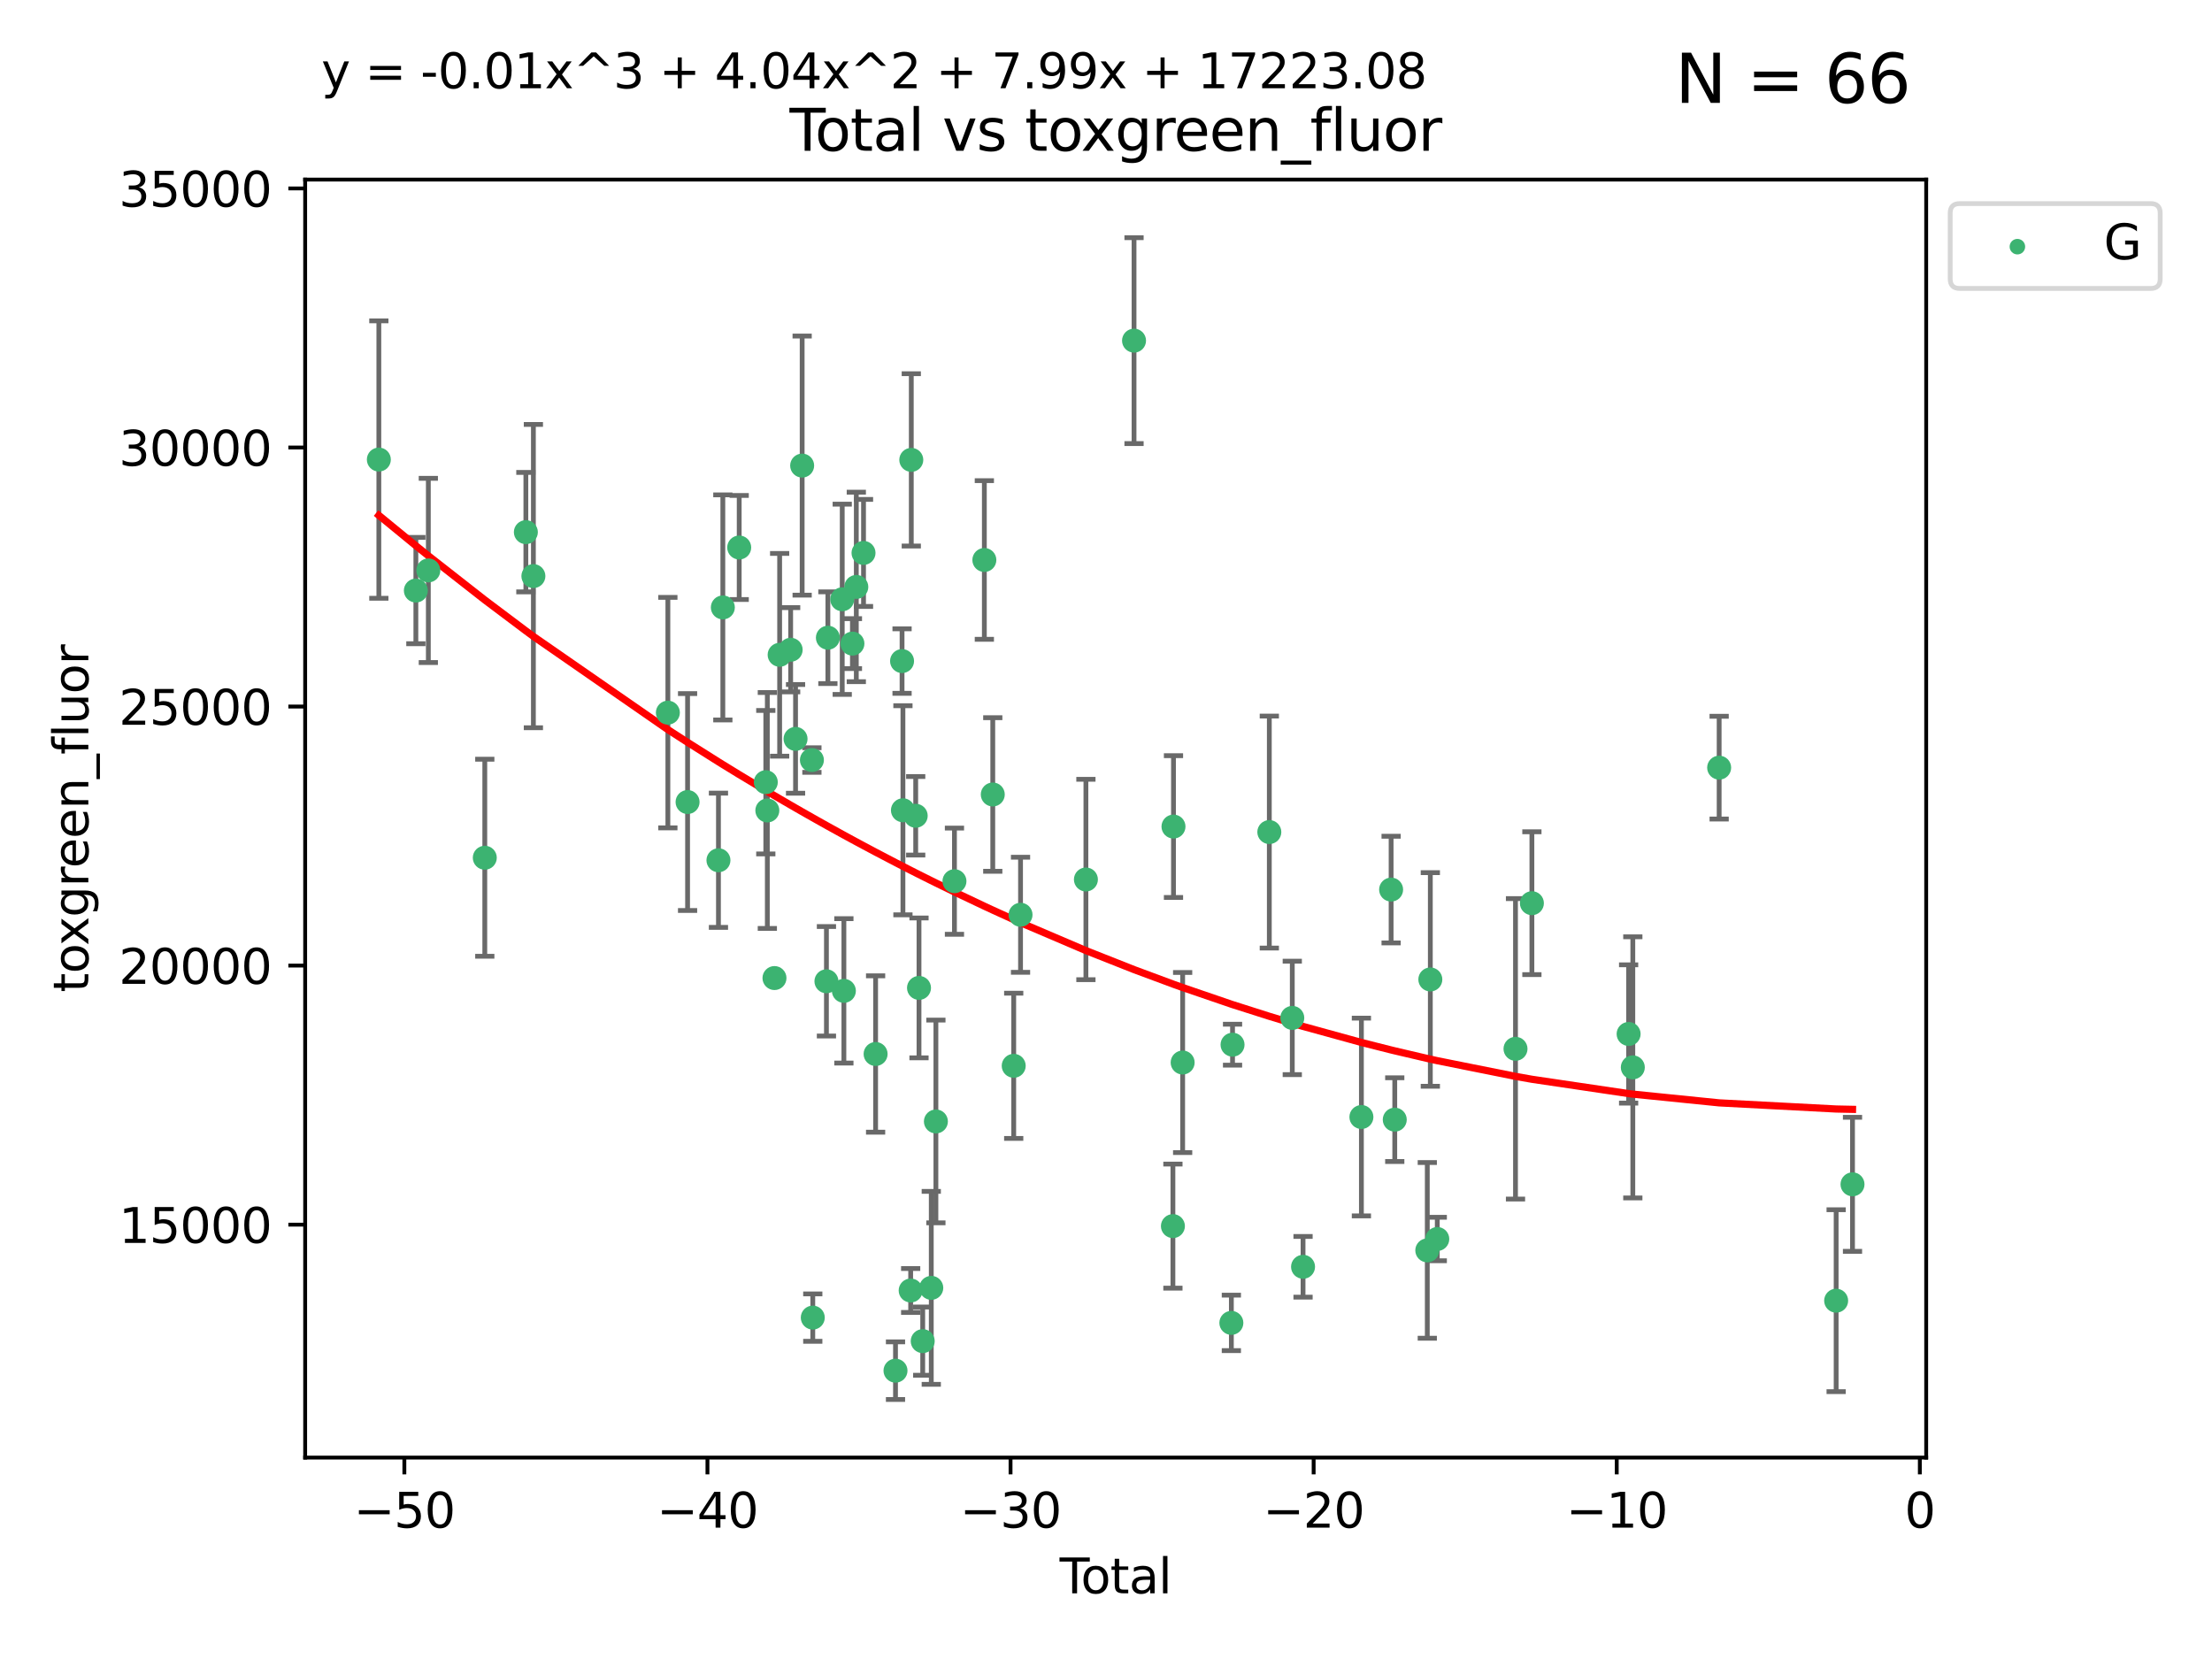 <?xml version="1.0" encoding="utf-8" standalone="no"?>
<!DOCTYPE svg PUBLIC "-//W3C//DTD SVG 1.1//EN"
  "http://www.w3.org/Graphics/SVG/1.1/DTD/svg11.dtd">
<svg xmlns:xlink="http://www.w3.org/1999/xlink" width="460.8pt" height="345.6pt" viewBox="0 0 460.8 345.6" xmlns="http://www.w3.org/2000/svg" version="1.1">
 <defs>
  <style type="text/css">*{stroke-linejoin: round; stroke-linecap: butt}</style>
 </defs>
 <g id="figure_1">
  <g id="patch_1">
   <path d="M 0 345.6 
L 460.8 345.6 
L 460.8 0 
L 0 0 
z
" style="fill: #ffffff"/>
  </g>
  <g id="axes_1">
   <g id="patch_2">
    <path d="M 63.571 303.64 
L 401.26 303.64 
L 401.26 37.411 
L 63.571 37.411 
z
" style="fill: #ffffff"/>
   </g>
   <g id="PathCollection_1">
    <defs>
     <path id="mbb784dae8c" d="M 0 1.118 
C 0.297 1.118 0.581 1 0.791 0.791 
C 1 0.581 1.118 0.297 1.118 0 
C 1.118 -0.297 1 -0.581 0.791 -0.791 
C 0.581 -1 0.297 -1.118 0 -1.118 
C -0.297 -1.118 -0.581 -1 -0.791 -0.791 
C -1 -0.581 -1.118 -0.297 -1.118 0 
C -1.118 0.297 -1 0.581 -0.791 0.791 
C -0.581 1 -0.297 1.118 0 1.118 
z
" style="stroke: #3cb371"/>
    </defs>
    <g clip-path="url(#p4f26e14523)">
     <use xlink:href="#mbb784dae8c" x="78.921" y="95.735" style="fill: #3cb371; stroke: #3cb371"/>
     <use xlink:href="#mbb784dae8c" x="86.632" y="123.023" style="fill: #3cb371; stroke: #3cb371"/>
     <use xlink:href="#mbb784dae8c" x="89.23" y="118.831" style="fill: #3cb371; stroke: #3cb371"/>
     <use xlink:href="#mbb784dae8c" x="100.991" y="178.683" style="fill: #3cb371; stroke: #3cb371"/>
     <use xlink:href="#mbb784dae8c" x="109.547" y="110.856" style="fill: #3cb371; stroke: #3cb371"/>
     <use xlink:href="#mbb784dae8c" x="111.115" y="120.009" style="fill: #3cb371; stroke: #3cb371"/>
     <use xlink:href="#mbb784dae8c" x="139.13" y="148.457" style="fill: #3cb371; stroke: #3cb371"/>
     <use xlink:href="#mbb784dae8c" x="143.234" y="167.08" style="fill: #3cb371; stroke: #3cb371"/>
     <use xlink:href="#mbb784dae8c" x="149.667" y="179.208" style="fill: #3cb371; stroke: #3cb371"/>
     <use xlink:href="#mbb784dae8c" x="150.581" y="126.536" style="fill: #3cb371; stroke: #3cb371"/>
     <use xlink:href="#mbb784dae8c" x="153.989" y="114.055" style="fill: #3cb371; stroke: #3cb371"/>
     <use xlink:href="#mbb784dae8c" x="159.53" y="162.945" style="fill: #3cb371; stroke: #3cb371"/>
     <use xlink:href="#mbb784dae8c" x="159.85" y="168.836" style="fill: #3cb371; stroke: #3cb371"/>
     <use xlink:href="#mbb784dae8c" x="161.338" y="203.747" style="fill: #3cb371; stroke: #3cb371"/>
     <use xlink:href="#mbb784dae8c" x="162.414" y="136.406" style="fill: #3cb371; stroke: #3cb371"/>
     <use xlink:href="#mbb784dae8c" x="164.708" y="135.358" style="fill: #3cb371; stroke: #3cb371"/>
     <use xlink:href="#mbb784dae8c" x="165.728" y="153.921" style="fill: #3cb371; stroke: #3cb371"/>
     <use xlink:href="#mbb784dae8c" x="167.103" y="96.991" style="fill: #3cb371; stroke: #3cb371"/>
     <use xlink:href="#mbb784dae8c" x="169.136" y="158.331" style="fill: #3cb371; stroke: #3cb371"/>
     <use xlink:href="#mbb784dae8c" x="169.317" y="274.48" style="fill: #3cb371; stroke: #3cb371"/>
     <use xlink:href="#mbb784dae8c" x="172.162" y="204.42" style="fill: #3cb371; stroke: #3cb371"/>
     <use xlink:href="#mbb784dae8c" x="172.464" y="132.847" style="fill: #3cb371; stroke: #3cb371"/>
     <use xlink:href="#mbb784dae8c" x="175.452" y="124.842" style="fill: #3cb371; stroke: #3cb371"/>
     <use xlink:href="#mbb784dae8c" x="175.797" y="206.413" style="fill: #3cb371; stroke: #3cb371"/>
     <use xlink:href="#mbb784dae8c" x="177.576" y="134.076" style="fill: #3cb371; stroke: #3cb371"/>
     <use xlink:href="#mbb784dae8c" x="178.386" y="122.267" style="fill: #3cb371; stroke: #3cb371"/>
     <use xlink:href="#mbb784dae8c" x="179.887" y="115.186" style="fill: #3cb371; stroke: #3cb371"/>
     <use xlink:href="#mbb784dae8c" x="182.405" y="219.568" style="fill: #3cb371; stroke: #3cb371"/>
     <use xlink:href="#mbb784dae8c" x="186.549" y="285.537" style="fill: #3cb371; stroke: #3cb371"/>
     <use xlink:href="#mbb784dae8c" x="187.915" y="137.714" style="fill: #3cb371; stroke: #3cb371"/>
     <use xlink:href="#mbb784dae8c" x="188.097" y="168.794" style="fill: #3cb371; stroke: #3cb371"/>
     <use xlink:href="#mbb784dae8c" x="189.709" y="268.835" style="fill: #3cb371; stroke: #3cb371"/>
     <use xlink:href="#mbb784dae8c" x="189.838" y="95.801" style="fill: #3cb371; stroke: #3cb371"/>
     <use xlink:href="#mbb784dae8c" x="190.758" y="169.942" style="fill: #3cb371; stroke: #3cb371"/>
     <use xlink:href="#mbb784dae8c" x="191.445" y="205.799" style="fill: #3cb371; stroke: #3cb371"/>
     <use xlink:href="#mbb784dae8c" x="192.218" y="279.381" style="fill: #3cb371; stroke: #3cb371"/>
     <use xlink:href="#mbb784dae8c" x="194.002" y="268.285" style="fill: #3cb371; stroke: #3cb371"/>
     <use xlink:href="#mbb784dae8c" x="194.965" y="233.62" style="fill: #3cb371; stroke: #3cb371"/>
     <use xlink:href="#mbb784dae8c" x="198.831" y="183.568" style="fill: #3cb371; stroke: #3cb371"/>
     <use xlink:href="#mbb784dae8c" x="205.058" y="116.655" style="fill: #3cb371; stroke: #3cb371"/>
     <use xlink:href="#mbb784dae8c" x="206.813" y="165.506" style="fill: #3cb371; stroke: #3cb371"/>
     <use xlink:href="#mbb784dae8c" x="211.175" y="222.029" style="fill: #3cb371; stroke: #3cb371"/>
     <use xlink:href="#mbb784dae8c" x="212.596" y="190.563" style="fill: #3cb371; stroke: #3cb371"/>
     <use xlink:href="#mbb784dae8c" x="226.215" y="183.214" style="fill: #3cb371; stroke: #3cb371"/>
     <use xlink:href="#mbb784dae8c" x="236.24" y="70.96" style="fill: #3cb371; stroke: #3cb371"/>
     <use xlink:href="#mbb784dae8c" x="244.34" y="255.42" style="fill: #3cb371; stroke: #3cb371"/>
     <use xlink:href="#mbb784dae8c" x="244.459" y="172.188" style="fill: #3cb371; stroke: #3cb371"/>
     <use xlink:href="#mbb784dae8c" x="246.367" y="221.343" style="fill: #3cb371; stroke: #3cb371"/>
     <use xlink:href="#mbb784dae8c" x="256.515" y="275.581" style="fill: #3cb371; stroke: #3cb371"/>
     <use xlink:href="#mbb784dae8c" x="256.761" y="217.627" style="fill: #3cb371; stroke: #3cb371"/>
     <use xlink:href="#mbb784dae8c" x="264.423" y="173.334" style="fill: #3cb371; stroke: #3cb371"/>
     <use xlink:href="#mbb784dae8c" x="269.206" y="212.048" style="fill: #3cb371; stroke: #3cb371"/>
     <use xlink:href="#mbb784dae8c" x="271.449" y="263.898" style="fill: #3cb371; stroke: #3cb371"/>
     <use xlink:href="#mbb784dae8c" x="283.606" y="232.694" style="fill: #3cb371; stroke: #3cb371"/>
     <use xlink:href="#mbb784dae8c" x="289.795" y="185.317" style="fill: #3cb371; stroke: #3cb371"/>
     <use xlink:href="#mbb784dae8c" x="290.554" y="233.243" style="fill: #3cb371; stroke: #3cb371"/>
     <use xlink:href="#mbb784dae8c" x="297.331" y="260.478" style="fill: #3cb371; stroke: #3cb371"/>
     <use xlink:href="#mbb784dae8c" x="297.964" y="204.038" style="fill: #3cb371; stroke: #3cb371"/>
     <use xlink:href="#mbb784dae8c" x="299.411" y="258.107" style="fill: #3cb371; stroke: #3cb371"/>
     <use xlink:href="#mbb784dae8c" x="315.707" y="218.49" style="fill: #3cb371; stroke: #3cb371"/>
     <use xlink:href="#mbb784dae8c" x="319.122" y="188.151" style="fill: #3cb371; stroke: #3cb371"/>
     <use xlink:href="#mbb784dae8c" x="339.271" y="215.394" style="fill: #3cb371; stroke: #3cb371"/>
     <use xlink:href="#mbb784dae8c" x="340.146" y="222.351" style="fill: #3cb371; stroke: #3cb371"/>
     <use xlink:href="#mbb784dae8c" x="358.131" y="159.916" style="fill: #3cb371; stroke: #3cb371"/>
     <use xlink:href="#mbb784dae8c" x="382.503" y="270.956" style="fill: #3cb371; stroke: #3cb371"/>
     <use xlink:href="#mbb784dae8c" x="385.911" y="246.715" style="fill: #3cb371; stroke: #3cb371"/>
    </g>
   </g>
   <g id="matplotlib.axis_1">
    <g id="xtick_1">
     <g id="line2d_1">
      <defs>
       <path id="m9635d495a4" d="M 0 0 
L 0 3.5 
" style="stroke: #000000; stroke-width: 0.8"/>
      </defs>
      <g>
       <use xlink:href="#m9635d495a4" x="84.235" y="303.64" style="stroke: #000000; stroke-width: 0.8"/>
      </g>
     </g>
     <g id="text_1">
      <!-- −50 -->
      <g transform="translate(73.682 318.238)scale(0.1 -0.1)">
       <defs>
        <path id="DejaVuSans-2212" d="M 678 2272 
L 4684 2272 
L 4684 1741 
L 678 1741 
L 678 2272 
z
" transform="scale(0.016)"/>
        <path id="DejaVuSans-35" d="M 691 4666 
L 3169 4666 
L 3169 4134 
L 1269 4134 
L 1269 2991 
Q 1406 3038 1543 3061 
Q 1681 3084 1819 3084 
Q 2600 3084 3056 2656 
Q 3513 2228 3513 1497 
Q 3513 744 3044 326 
Q 2575 -91 1722 -91 
Q 1428 -91 1123 -41 
Q 819 9 494 109 
L 494 744 
Q 775 591 1075 516 
Q 1375 441 1709 441 
Q 2250 441 2565 725 
Q 2881 1009 2881 1497 
Q 2881 1984 2565 2268 
Q 2250 2553 1709 2553 
Q 1456 2553 1204 2497 
Q 953 2441 691 2322 
L 691 4666 
z
" transform="scale(0.016)"/>
        <path id="DejaVuSans-30" d="M 2034 4250 
Q 1547 4250 1301 3770 
Q 1056 3291 1056 2328 
Q 1056 1369 1301 889 
Q 1547 409 2034 409 
Q 2525 409 2770 889 
Q 3016 1369 3016 2328 
Q 3016 3291 2770 3770 
Q 2525 4250 2034 4250 
z
M 2034 4750 
Q 2819 4750 3233 4129 
Q 3647 3509 3647 2328 
Q 3647 1150 3233 529 
Q 2819 -91 2034 -91 
Q 1250 -91 836 529 
Q 422 1150 422 2328 
Q 422 3509 836 4129 
Q 1250 4750 2034 4750 
z
" transform="scale(0.016)"/>
       </defs>
       <use xlink:href="#DejaVuSans-2212"/>
       <use xlink:href="#DejaVuSans-35" x="83.789"/>
       <use xlink:href="#DejaVuSans-30" x="147.412"/>
      </g>
     </g>
    </g>
    <g id="xtick_2">
     <g id="line2d_2">
      <g>
       <use xlink:href="#m9635d495a4" x="147.375" y="303.64" style="stroke: #000000; stroke-width: 0.8"/>
      </g>
     </g>
     <g id="text_2">
      <!-- −40 -->
      <g transform="translate(136.823 318.238)scale(0.1 -0.1)">
       <defs>
        <path id="DejaVuSans-34" d="M 2419 4116 
L 825 1625 
L 2419 1625 
L 2419 4116 
z
M 2253 4666 
L 3047 4666 
L 3047 1625 
L 3713 1625 
L 3713 1100 
L 3047 1100 
L 3047 0 
L 2419 0 
L 2419 1100 
L 313 1100 
L 313 1709 
L 2253 4666 
z
" transform="scale(0.016)"/>
       </defs>
       <use xlink:href="#DejaVuSans-2212"/>
       <use xlink:href="#DejaVuSans-34" x="83.789"/>
       <use xlink:href="#DejaVuSans-30" x="147.412"/>
      </g>
     </g>
    </g>
    <g id="xtick_3">
     <g id="line2d_3">
      <g>
       <use xlink:href="#m9635d495a4" x="210.515" y="303.64" style="stroke: #000000; stroke-width: 0.8"/>
      </g>
     </g>
     <g id="text_3">
      <!-- −30 -->
      <g transform="translate(199.963 318.238)scale(0.1 -0.1)">
       <defs>
        <path id="DejaVuSans-33" d="M 2597 2516 
Q 3050 2419 3304 2112 
Q 3559 1806 3559 1356 
Q 3559 666 3084 287 
Q 2609 -91 1734 -91 
Q 1441 -91 1130 -33 
Q 819 25 488 141 
L 488 750 
Q 750 597 1062 519 
Q 1375 441 1716 441 
Q 2309 441 2620 675 
Q 2931 909 2931 1356 
Q 2931 1769 2642 2001 
Q 2353 2234 1838 2234 
L 1294 2234 
L 1294 2753 
L 1863 2753 
Q 2328 2753 2575 2939 
Q 2822 3125 2822 3475 
Q 2822 3834 2567 4026 
Q 2313 4219 1838 4219 
Q 1578 4219 1281 4162 
Q 984 4106 628 3988 
L 628 4550 
Q 988 4650 1302 4700 
Q 1616 4750 1894 4750 
Q 2613 4750 3031 4423 
Q 3450 4097 3450 3541 
Q 3450 3153 3228 2886 
Q 3006 2619 2597 2516 
z
" transform="scale(0.016)"/>
       </defs>
       <use xlink:href="#DejaVuSans-2212"/>
       <use xlink:href="#DejaVuSans-33" x="83.789"/>
       <use xlink:href="#DejaVuSans-30" x="147.412"/>
      </g>
     </g>
    </g>
    <g id="xtick_4">
     <g id="line2d_4">
      <g>
       <use xlink:href="#m9635d495a4" x="273.656" y="303.64" style="stroke: #000000; stroke-width: 0.8"/>
      </g>
     </g>
     <g id="text_4">
      <!-- −20 -->
      <g transform="translate(263.103 318.238)scale(0.1 -0.1)">
       <defs>
        <path id="DejaVuSans-32" d="M 1228 531 
L 3431 531 
L 3431 0 
L 469 0 
L 469 531 
Q 828 903 1448 1529 
Q 2069 2156 2228 2338 
Q 2531 2678 2651 2914 
Q 2772 3150 2772 3378 
Q 2772 3750 2511 3984 
Q 2250 4219 1831 4219 
Q 1534 4219 1204 4116 
Q 875 4013 500 3803 
L 500 4441 
Q 881 4594 1212 4672 
Q 1544 4750 1819 4750 
Q 2544 4750 2975 4387 
Q 3406 4025 3406 3419 
Q 3406 3131 3298 2873 
Q 3191 2616 2906 2266 
Q 2828 2175 2409 1742 
Q 1991 1309 1228 531 
z
" transform="scale(0.016)"/>
       </defs>
       <use xlink:href="#DejaVuSans-2212"/>
       <use xlink:href="#DejaVuSans-32" x="83.789"/>
       <use xlink:href="#DejaVuSans-30" x="147.412"/>
      </g>
     </g>
    </g>
    <g id="xtick_5">
     <g id="line2d_5">
      <g>
       <use xlink:href="#m9635d495a4" x="336.796" y="303.64" style="stroke: #000000; stroke-width: 0.8"/>
      </g>
     </g>
     <g id="text_5">
      <!-- −10 -->
      <g transform="translate(326.244 318.238)scale(0.1 -0.1)">
       <defs>
        <path id="DejaVuSans-31" d="M 794 531 
L 1825 531 
L 1825 4091 
L 703 3866 
L 703 4441 
L 1819 4666 
L 2450 4666 
L 2450 531 
L 3481 531 
L 3481 0 
L 794 0 
L 794 531 
z
" transform="scale(0.016)"/>
       </defs>
       <use xlink:href="#DejaVuSans-2212"/>
       <use xlink:href="#DejaVuSans-31" x="83.789"/>
       <use xlink:href="#DejaVuSans-30" x="147.412"/>
      </g>
     </g>
    </g>
    <g id="xtick_6">
     <g id="line2d_6">
      <g>
       <use xlink:href="#m9635d495a4" x="399.937" y="303.64" style="stroke: #000000; stroke-width: 0.8"/>
      </g>
     </g>
     <g id="text_6">
      <!-- 0 -->
      <g transform="translate(396.755 318.238)scale(0.1 -0.1)">
       <use xlink:href="#DejaVuSans-30"/>
      </g>
     </g>
    </g>
    <g id="text_7">
     <!-- Total -->
     <g transform="translate(220.739 331.917)scale(0.1 -0.1)">
      <defs>
       <path id="DejaVuSans-54" d="M -19 4666 
L 3928 4666 
L 3928 4134 
L 2272 4134 
L 2272 0 
L 1638 0 
L 1638 4134 
L -19 4134 
L -19 4666 
z
" transform="scale(0.016)"/>
       <path id="DejaVuSans-6f" d="M 1959 3097 
Q 1497 3097 1228 2736 
Q 959 2375 959 1747 
Q 959 1119 1226 758 
Q 1494 397 1959 397 
Q 2419 397 2687 759 
Q 2956 1122 2956 1747 
Q 2956 2369 2687 2733 
Q 2419 3097 1959 3097 
z
M 1959 3584 
Q 2709 3584 3137 3096 
Q 3566 2609 3566 1747 
Q 3566 888 3137 398 
Q 2709 -91 1959 -91 
Q 1206 -91 779 398 
Q 353 888 353 1747 
Q 353 2609 779 3096 
Q 1206 3584 1959 3584 
z
" transform="scale(0.016)"/>
       <path id="DejaVuSans-74" d="M 1172 4494 
L 1172 3500 
L 2356 3500 
L 2356 3053 
L 1172 3053 
L 1172 1153 
Q 1172 725 1289 603 
Q 1406 481 1766 481 
L 2356 481 
L 2356 0 
L 1766 0 
Q 1100 0 847 248 
Q 594 497 594 1153 
L 594 3053 
L 172 3053 
L 172 3500 
L 594 3500 
L 594 4494 
L 1172 4494 
z
" transform="scale(0.016)"/>
       <path id="DejaVuSans-61" d="M 2194 1759 
Q 1497 1759 1228 1600 
Q 959 1441 959 1056 
Q 959 750 1161 570 
Q 1363 391 1709 391 
Q 2188 391 2477 730 
Q 2766 1069 2766 1631 
L 2766 1759 
L 2194 1759 
z
M 3341 1997 
L 3341 0 
L 2766 0 
L 2766 531 
Q 2569 213 2275 61 
Q 1981 -91 1556 -91 
Q 1019 -91 701 211 
Q 384 513 384 1019 
Q 384 1609 779 1909 
Q 1175 2209 1959 2209 
L 2766 2209 
L 2766 2266 
Q 2766 2663 2505 2880 
Q 2244 3097 1772 3097 
Q 1472 3097 1187 3025 
Q 903 2953 641 2809 
L 641 3341 
Q 956 3463 1253 3523 
Q 1550 3584 1831 3584 
Q 2591 3584 2966 3190 
Q 3341 2797 3341 1997 
z
" transform="scale(0.016)"/>
       <path id="DejaVuSans-6c" d="M 603 4863 
L 1178 4863 
L 1178 0 
L 603 0 
L 603 4863 
z
" transform="scale(0.016)"/>
      </defs>
      <use xlink:href="#DejaVuSans-54"/>
      <use xlink:href="#DejaVuSans-6f" x="44.084"/>
      <use xlink:href="#DejaVuSans-74" x="105.266"/>
      <use xlink:href="#DejaVuSans-61" x="144.475"/>
      <use xlink:href="#DejaVuSans-6c" x="205.754"/>
     </g>
    </g>
   </g>
   <g id="matplotlib.axis_2">
    <g id="ytick_1">
     <g id="line2d_7">
      <defs>
       <path id="m9ebe931c84" d="M 0 0 
L -3.5 0 
" style="stroke: #000000; stroke-width: 0.8"/>
      </defs>
      <g>
       <use xlink:href="#m9ebe931c84" x="63.571" y="255.117" style="stroke: #000000; stroke-width: 0.8"/>
      </g>
     </g>
     <g id="text_8">
      <!-- 15000 -->
      <g transform="translate(24.759 258.916)scale(0.1 -0.1)">
       <use xlink:href="#DejaVuSans-31"/>
       <use xlink:href="#DejaVuSans-35" x="63.623"/>
       <use xlink:href="#DejaVuSans-30" x="127.246"/>
       <use xlink:href="#DejaVuSans-30" x="190.869"/>
       <use xlink:href="#DejaVuSans-30" x="254.492"/>
      </g>
     </g>
    </g>
    <g id="ytick_2">
     <g id="line2d_8">
      <g>
       <use xlink:href="#m9ebe931c84" x="63.571" y="201.151" style="stroke: #000000; stroke-width: 0.8"/>
      </g>
     </g>
     <g id="text_9">
      <!-- 20000 -->
      <g transform="translate(24.759 204.95)scale(0.1 -0.1)">
       <use xlink:href="#DejaVuSans-32"/>
       <use xlink:href="#DejaVuSans-30" x="63.623"/>
       <use xlink:href="#DejaVuSans-30" x="127.246"/>
       <use xlink:href="#DejaVuSans-30" x="190.869"/>
       <use xlink:href="#DejaVuSans-30" x="254.492"/>
      </g>
     </g>
    </g>
    <g id="ytick_3">
     <g id="line2d_9">
      <g>
       <use xlink:href="#m9ebe931c84" x="63.571" y="147.185" style="stroke: #000000; stroke-width: 0.8"/>
      </g>
     </g>
     <g id="text_10">
      <!-- 25000 -->
      <g transform="translate(24.759 150.984)scale(0.1 -0.1)">
       <use xlink:href="#DejaVuSans-32"/>
       <use xlink:href="#DejaVuSans-35" x="63.623"/>
       <use xlink:href="#DejaVuSans-30" x="127.246"/>
       <use xlink:href="#DejaVuSans-30" x="190.869"/>
       <use xlink:href="#DejaVuSans-30" x="254.492"/>
      </g>
     </g>
    </g>
    <g id="ytick_4">
     <g id="line2d_10">
      <g>
       <use xlink:href="#m9ebe931c84" x="63.571" y="93.219" style="stroke: #000000; stroke-width: 0.8"/>
      </g>
     </g>
     <g id="text_11">
      <!-- 30000 -->
      <g transform="translate(24.759 97.018)scale(0.1 -0.1)">
       <use xlink:href="#DejaVuSans-33"/>
       <use xlink:href="#DejaVuSans-30" x="63.623"/>
       <use xlink:href="#DejaVuSans-30" x="127.246"/>
       <use xlink:href="#DejaVuSans-30" x="190.869"/>
       <use xlink:href="#DejaVuSans-30" x="254.492"/>
      </g>
     </g>
    </g>
    <g id="ytick_5">
     <g id="line2d_11">
      <g>
       <use xlink:href="#m9ebe931c84" x="63.571" y="39.253" style="stroke: #000000; stroke-width: 0.8"/>
      </g>
     </g>
     <g id="text_12">
      <!-- 35000 -->
      <g transform="translate(24.759 43.052)scale(0.1 -0.1)">
       <use xlink:href="#DejaVuSans-33"/>
       <use xlink:href="#DejaVuSans-35" x="63.623"/>
       <use xlink:href="#DejaVuSans-30" x="127.246"/>
       <use xlink:href="#DejaVuSans-30" x="190.869"/>
       <use xlink:href="#DejaVuSans-30" x="254.492"/>
      </g>
     </g>
    </g>
    <g id="text_13">
     <!-- toxgreen_fluor -->
     <g transform="translate(18.401 206.72)rotate(-90)scale(0.1 -0.1)">
      <defs>
       <path id="DejaVuSans-78" d="M 3513 3500 
L 2247 1797 
L 3578 0 
L 2900 0 
L 1881 1375 
L 863 0 
L 184 0 
L 1544 1831 
L 300 3500 
L 978 3500 
L 1906 2253 
L 2834 3500 
L 3513 3500 
z
" transform="scale(0.016)"/>
       <path id="DejaVuSans-67" d="M 2906 1791 
Q 2906 2416 2648 2759 
Q 2391 3103 1925 3103 
Q 1463 3103 1205 2759 
Q 947 2416 947 1791 
Q 947 1169 1205 825 
Q 1463 481 1925 481 
Q 2391 481 2648 825 
Q 2906 1169 2906 1791 
z
M 3481 434 
Q 3481 -459 3084 -895 
Q 2688 -1331 1869 -1331 
Q 1566 -1331 1297 -1286 
Q 1028 -1241 775 -1147 
L 775 -588 
Q 1028 -725 1275 -790 
Q 1522 -856 1778 -856 
Q 2344 -856 2625 -561 
Q 2906 -266 2906 331 
L 2906 616 
Q 2728 306 2450 153 
Q 2172 0 1784 0 
Q 1141 0 747 490 
Q 353 981 353 1791 
Q 353 2603 747 3093 
Q 1141 3584 1784 3584 
Q 2172 3584 2450 3431 
Q 2728 3278 2906 2969 
L 2906 3500 
L 3481 3500 
L 3481 434 
z
" transform="scale(0.016)"/>
       <path id="DejaVuSans-72" d="M 2631 2963 
Q 2534 3019 2420 3045 
Q 2306 3072 2169 3072 
Q 1681 3072 1420 2755 
Q 1159 2438 1159 1844 
L 1159 0 
L 581 0 
L 581 3500 
L 1159 3500 
L 1159 2956 
Q 1341 3275 1631 3429 
Q 1922 3584 2338 3584 
Q 2397 3584 2469 3576 
Q 2541 3569 2628 3553 
L 2631 2963 
z
" transform="scale(0.016)"/>
       <path id="DejaVuSans-65" d="M 3597 1894 
L 3597 1613 
L 953 1613 
Q 991 1019 1311 708 
Q 1631 397 2203 397 
Q 2534 397 2845 478 
Q 3156 559 3463 722 
L 3463 178 
Q 3153 47 2828 -22 
Q 2503 -91 2169 -91 
Q 1331 -91 842 396 
Q 353 884 353 1716 
Q 353 2575 817 3079 
Q 1281 3584 2069 3584 
Q 2775 3584 3186 3129 
Q 3597 2675 3597 1894 
z
M 3022 2063 
Q 3016 2534 2758 2815 
Q 2500 3097 2075 3097 
Q 1594 3097 1305 2825 
Q 1016 2553 972 2059 
L 3022 2063 
z
" transform="scale(0.016)"/>
       <path id="DejaVuSans-6e" d="M 3513 2113 
L 3513 0 
L 2938 0 
L 2938 2094 
Q 2938 2591 2744 2837 
Q 2550 3084 2163 3084 
Q 1697 3084 1428 2787 
Q 1159 2491 1159 1978 
L 1159 0 
L 581 0 
L 581 3500 
L 1159 3500 
L 1159 2956 
Q 1366 3272 1645 3428 
Q 1925 3584 2291 3584 
Q 2894 3584 3203 3211 
Q 3513 2838 3513 2113 
z
" transform="scale(0.016)"/>
       <path id="DejaVuSans-5f" d="M 3263 -1063 
L 3263 -1509 
L -63 -1509 
L -63 -1063 
L 3263 -1063 
z
" transform="scale(0.016)"/>
       <path id="DejaVuSans-66" d="M 2375 4863 
L 2375 4384 
L 1825 4384 
Q 1516 4384 1395 4259 
Q 1275 4134 1275 3809 
L 1275 3500 
L 2222 3500 
L 2222 3053 
L 1275 3053 
L 1275 0 
L 697 0 
L 697 3053 
L 147 3053 
L 147 3500 
L 697 3500 
L 697 3744 
Q 697 4328 969 4595 
Q 1241 4863 1831 4863 
L 2375 4863 
z
" transform="scale(0.016)"/>
       <path id="DejaVuSans-75" d="M 544 1381 
L 544 3500 
L 1119 3500 
L 1119 1403 
Q 1119 906 1312 657 
Q 1506 409 1894 409 
Q 2359 409 2629 706 
Q 2900 1003 2900 1516 
L 2900 3500 
L 3475 3500 
L 3475 0 
L 2900 0 
L 2900 538 
Q 2691 219 2414 64 
Q 2138 -91 1772 -91 
Q 1169 -91 856 284 
Q 544 659 544 1381 
z
M 1991 3584 
L 1991 3584 
z
" transform="scale(0.016)"/>
      </defs>
      <use xlink:href="#DejaVuSans-74"/>
      <use xlink:href="#DejaVuSans-6f" x="39.209"/>
      <use xlink:href="#DejaVuSans-78" x="97.266"/>
      <use xlink:href="#DejaVuSans-67" x="156.445"/>
      <use xlink:href="#DejaVuSans-72" x="219.922"/>
      <use xlink:href="#DejaVuSans-65" x="258.785"/>
      <use xlink:href="#DejaVuSans-65" x="320.309"/>
      <use xlink:href="#DejaVuSans-6e" x="381.832"/>
      <use xlink:href="#DejaVuSans-5f" x="445.211"/>
      <use xlink:href="#DejaVuSans-66" x="495.211"/>
      <use xlink:href="#DejaVuSans-6c" x="530.416"/>
      <use xlink:href="#DejaVuSans-75" x="558.199"/>
      <use xlink:href="#DejaVuSans-6f" x="621.578"/>
      <use xlink:href="#DejaVuSans-72" x="682.76"/>
     </g>
    </g>
   </g>
   <g id="LineCollection_1">
    <path d="M 78.921 124.629 
L 78.921 66.841 
" clip-path="url(#p4f26e14523)" style="fill: none; stroke: #696969"/>
    <path d="M 86.632 134.098 
L 86.632 111.948 
" clip-path="url(#p4f26e14523)" style="fill: none; stroke: #696969"/>
    <path d="M 89.23 138.019 
L 89.23 99.644 
" clip-path="url(#p4f26e14523)" style="fill: none; stroke: #696969"/>
    <path d="M 100.991 199.209 
L 100.991 158.158 
" clip-path="url(#p4f26e14523)" style="fill: none; stroke: #696969"/>
    <path d="M 109.547 123.297 
L 109.547 98.415 
" clip-path="url(#p4f26e14523)" style="fill: none; stroke: #696969"/>
    <path d="M 111.115 151.601 
L 111.115 88.418 
" clip-path="url(#p4f26e14523)" style="fill: none; stroke: #696969"/>
    <path d="M 139.13 172.464 
L 139.13 124.45 
" clip-path="url(#p4f26e14523)" style="fill: none; stroke: #696969"/>
    <path d="M 143.234 189.668 
L 143.234 144.491 
" clip-path="url(#p4f26e14523)" style="fill: none; stroke: #696969"/>
    <path d="M 149.667 193.193 
L 149.667 165.224 
" clip-path="url(#p4f26e14523)" style="fill: none; stroke: #696969"/>
    <path d="M 150.581 149.979 
L 150.581 103.094 
" clip-path="url(#p4f26e14523)" style="fill: none; stroke: #696969"/>
    <path d="M 153.989 124.893 
L 153.989 103.217 
" clip-path="url(#p4f26e14523)" style="fill: none; stroke: #696969"/>
    <path d="M 159.53 177.887 
L 159.53 148.003 
" clip-path="url(#p4f26e14523)" style="fill: none; stroke: #696969"/>
    <path d="M 159.85 193.404 
L 159.85 144.269 
" clip-path="url(#p4f26e14523)" style="fill: none; stroke: #696969"/>
    <path d="M 161.338 204.554 
L 161.338 202.939 
" clip-path="url(#p4f26e14523)" style="fill: none; stroke: #696969"/>
    <path d="M 162.414 157.524 
L 162.414 115.289 
" clip-path="url(#p4f26e14523)" style="fill: none; stroke: #696969"/>
    <path d="M 164.708 144.136 
L 164.708 126.58 
" clip-path="url(#p4f26e14523)" style="fill: none; stroke: #696969"/>
    <path d="M 165.728 165.243 
L 165.728 142.598 
" clip-path="url(#p4f26e14523)" style="fill: none; stroke: #696969"/>
    <path d="M 167.103 123.977 
L 167.103 70.004 
" clip-path="url(#p4f26e14523)" style="fill: none; stroke: #696969"/>
    <path d="M 169.136 160.896 
L 169.136 155.765 
" clip-path="url(#p4f26e14523)" style="fill: none; stroke: #696969"/>
    <path d="M 169.317 279.416 
L 169.317 269.544 
" clip-path="url(#p4f26e14523)" style="fill: none; stroke: #696969"/>
    <path d="M 172.162 215.823 
L 172.162 193.017 
" clip-path="url(#p4f26e14523)" style="fill: none; stroke: #696969"/>
    <path d="M 172.464 142.401 
L 172.464 123.293 
" clip-path="url(#p4f26e14523)" style="fill: none; stroke: #696969"/>
    <path d="M 175.452 144.657 
L 175.452 105.026 
" clip-path="url(#p4f26e14523)" style="fill: none; stroke: #696969"/>
    <path d="M 175.797 221.455 
L 175.797 191.372 
" clip-path="url(#p4f26e14523)" style="fill: none; stroke: #696969"/>
    <path d="M 177.576 139.275 
L 177.576 128.877 
" clip-path="url(#p4f26e14523)" style="fill: none; stroke: #696969"/>
    <path d="M 178.386 142.005 
L 178.386 102.53 
" clip-path="url(#p4f26e14523)" style="fill: none; stroke: #696969"/>
    <path d="M 179.887 126.333 
L 179.887 104.039 
" clip-path="url(#p4f26e14523)" style="fill: none; stroke: #696969"/>
    <path d="M 182.405 235.855 
L 182.405 203.281 
" clip-path="url(#p4f26e14523)" style="fill: none; stroke: #696969"/>
    <path d="M 186.549 291.539 
L 186.549 279.535 
" clip-path="url(#p4f26e14523)" style="fill: none; stroke: #696969"/>
    <path d="M 187.915 144.435 
L 187.915 130.994 
" clip-path="url(#p4f26e14523)" style="fill: none; stroke: #696969"/>
    <path d="M 188.097 190.574 
L 188.097 147.014 
" clip-path="url(#p4f26e14523)" style="fill: none; stroke: #696969"/>
    <path d="M 189.709 273.409 
L 189.709 264.261 
" clip-path="url(#p4f26e14523)" style="fill: none; stroke: #696969"/>
    <path d="M 189.838 113.751 
L 189.838 77.852 
" clip-path="url(#p4f26e14523)" style="fill: none; stroke: #696969"/>
    <path d="M 190.758 178.121 
L 190.758 161.763 
" clip-path="url(#p4f26e14523)" style="fill: none; stroke: #696969"/>
    <path d="M 191.445 220.363 
L 191.445 191.235 
" clip-path="url(#p4f26e14523)" style="fill: none; stroke: #696969"/>
    <path d="M 192.218 286.487 
L 192.218 272.276 
" clip-path="url(#p4f26e14523)" style="fill: none; stroke: #696969"/>
    <path d="M 194.002 288.381 
L 194.002 248.189 
" clip-path="url(#p4f26e14523)" style="fill: none; stroke: #696969"/>
    <path d="M 194.965 254.733 
L 194.965 212.506 
" clip-path="url(#p4f26e14523)" style="fill: none; stroke: #696969"/>
    <path d="M 198.831 194.629 
L 198.831 172.507 
" clip-path="url(#p4f26e14523)" style="fill: none; stroke: #696969"/>
    <path d="M 205.058 133.179 
L 205.058 100.131 
" clip-path="url(#p4f26e14523)" style="fill: none; stroke: #696969"/>
    <path d="M 206.813 181.504 
L 206.813 149.508 
" clip-path="url(#p4f26e14523)" style="fill: none; stroke: #696969"/>
    <path d="M 211.175 237.155 
L 211.175 206.903 
" clip-path="url(#p4f26e14523)" style="fill: none; stroke: #696969"/>
    <path d="M 212.596 202.552 
L 212.596 178.574 
" clip-path="url(#p4f26e14523)" style="fill: none; stroke: #696969"/>
    <path d="M 226.215 204.084 
L 226.215 162.343 
" clip-path="url(#p4f26e14523)" style="fill: none; stroke: #696969"/>
    <path d="M 236.24 92.408 
L 236.24 49.513 
" clip-path="url(#p4f26e14523)" style="fill: none; stroke: #696969"/>
    <path d="M 244.34 268.344 
L 244.34 242.496 
" clip-path="url(#p4f26e14523)" style="fill: none; stroke: #696969"/>
    <path d="M 244.459 186.954 
L 244.459 157.422 
" clip-path="url(#p4f26e14523)" style="fill: none; stroke: #696969"/>
    <path d="M 246.367 240.101 
L 246.367 202.585 
" clip-path="url(#p4f26e14523)" style="fill: none; stroke: #696969"/>
    <path d="M 256.515 281.358 
L 256.515 269.803 
" clip-path="url(#p4f26e14523)" style="fill: none; stroke: #696969"/>
    <path d="M 256.761 221.893 
L 256.761 213.36 
" clip-path="url(#p4f26e14523)" style="fill: none; stroke: #696969"/>
    <path d="M 264.423 197.495 
L 264.423 149.174 
" clip-path="url(#p4f26e14523)" style="fill: none; stroke: #696969"/>
    <path d="M 269.206 223.862 
L 269.206 200.234 
" clip-path="url(#p4f26e14523)" style="fill: none; stroke: #696969"/>
    <path d="M 271.449 270.221 
L 271.449 257.576 
" clip-path="url(#p4f26e14523)" style="fill: none; stroke: #696969"/>
    <path d="M 283.606 253.293 
L 283.606 212.095 
" clip-path="url(#p4f26e14523)" style="fill: none; stroke: #696969"/>
    <path d="M 289.795 196.426 
L 289.795 174.207 
" clip-path="url(#p4f26e14523)" style="fill: none; stroke: #696969"/>
    <path d="M 290.554 241.965 
L 290.554 224.522 
" clip-path="url(#p4f26e14523)" style="fill: none; stroke: #696969"/>
    <path d="M 297.331 278.777 
L 297.331 242.178 
" clip-path="url(#p4f26e14523)" style="fill: none; stroke: #696969"/>
    <path d="M 297.964 226.287 
L 297.964 181.788 
" clip-path="url(#p4f26e14523)" style="fill: none; stroke: #696969"/>
    <path d="M 299.411 262.636 
L 299.411 253.579 
" clip-path="url(#p4f26e14523)" style="fill: none; stroke: #696969"/>
    <path d="M 315.707 249.783 
L 315.707 187.196 
" clip-path="url(#p4f26e14523)" style="fill: none; stroke: #696969"/>
    <path d="M 319.122 203.028 
L 319.122 173.274 
" clip-path="url(#p4f26e14523)" style="fill: none; stroke: #696969"/>
    <path d="M 339.271 229.798 
L 339.271 200.991 
" clip-path="url(#p4f26e14523)" style="fill: none; stroke: #696969"/>
    <path d="M 340.146 249.553 
L 340.146 195.149 
" clip-path="url(#p4f26e14523)" style="fill: none; stroke: #696969"/>
    <path d="M 358.131 170.619 
L 358.131 149.213 
" clip-path="url(#p4f26e14523)" style="fill: none; stroke: #696969"/>
    <path d="M 382.503 289.909 
L 382.503 252.004 
" clip-path="url(#p4f26e14523)" style="fill: none; stroke: #696969"/>
    <path d="M 385.911 260.677 
L 385.911 232.752 
" clip-path="url(#p4f26e14523)" style="fill: none; stroke: #696969"/>
   </g>
   <g id="line2d_12">
    <defs>
     <path id="m0f8fb56a98" d="M 2 0 
L -2 -0 
" style="stroke: #696969"/>
    </defs>
    <g clip-path="url(#p4f26e14523)">
     <use xlink:href="#m0f8fb56a98" x="78.921" y="124.629" style="fill: #696969; stroke: #696969"/>
     <use xlink:href="#m0f8fb56a98" x="86.632" y="134.098" style="fill: #696969; stroke: #696969"/>
     <use xlink:href="#m0f8fb56a98" x="89.23" y="138.019" style="fill: #696969; stroke: #696969"/>
     <use xlink:href="#m0f8fb56a98" x="100.991" y="199.209" style="fill: #696969; stroke: #696969"/>
     <use xlink:href="#m0f8fb56a98" x="109.547" y="123.297" style="fill: #696969; stroke: #696969"/>
     <use xlink:href="#m0f8fb56a98" x="111.115" y="151.601" style="fill: #696969; stroke: #696969"/>
     <use xlink:href="#m0f8fb56a98" x="139.13" y="172.464" style="fill: #696969; stroke: #696969"/>
     <use xlink:href="#m0f8fb56a98" x="143.234" y="189.668" style="fill: #696969; stroke: #696969"/>
     <use xlink:href="#m0f8fb56a98" x="149.667" y="193.193" style="fill: #696969; stroke: #696969"/>
     <use xlink:href="#m0f8fb56a98" x="150.581" y="149.979" style="fill: #696969; stroke: #696969"/>
     <use xlink:href="#m0f8fb56a98" x="153.989" y="124.893" style="fill: #696969; stroke: #696969"/>
     <use xlink:href="#m0f8fb56a98" x="159.53" y="177.887" style="fill: #696969; stroke: #696969"/>
     <use xlink:href="#m0f8fb56a98" x="159.85" y="193.404" style="fill: #696969; stroke: #696969"/>
     <use xlink:href="#m0f8fb56a98" x="161.338" y="204.554" style="fill: #696969; stroke: #696969"/>
     <use xlink:href="#m0f8fb56a98" x="162.414" y="157.524" style="fill: #696969; stroke: #696969"/>
     <use xlink:href="#m0f8fb56a98" x="164.708" y="144.136" style="fill: #696969; stroke: #696969"/>
     <use xlink:href="#m0f8fb56a98" x="165.728" y="165.243" style="fill: #696969; stroke: #696969"/>
     <use xlink:href="#m0f8fb56a98" x="167.103" y="123.977" style="fill: #696969; stroke: #696969"/>
     <use xlink:href="#m0f8fb56a98" x="169.136" y="160.896" style="fill: #696969; stroke: #696969"/>
     <use xlink:href="#m0f8fb56a98" x="169.317" y="279.416" style="fill: #696969; stroke: #696969"/>
     <use xlink:href="#m0f8fb56a98" x="172.162" y="215.823" style="fill: #696969; stroke: #696969"/>
     <use xlink:href="#m0f8fb56a98" x="172.464" y="142.401" style="fill: #696969; stroke: #696969"/>
     <use xlink:href="#m0f8fb56a98" x="175.452" y="144.657" style="fill: #696969; stroke: #696969"/>
     <use xlink:href="#m0f8fb56a98" x="175.797" y="221.455" style="fill: #696969; stroke: #696969"/>
     <use xlink:href="#m0f8fb56a98" x="177.576" y="139.275" style="fill: #696969; stroke: #696969"/>
     <use xlink:href="#m0f8fb56a98" x="178.386" y="142.005" style="fill: #696969; stroke: #696969"/>
     <use xlink:href="#m0f8fb56a98" x="179.887" y="126.333" style="fill: #696969; stroke: #696969"/>
     <use xlink:href="#m0f8fb56a98" x="182.405" y="235.855" style="fill: #696969; stroke: #696969"/>
     <use xlink:href="#m0f8fb56a98" x="186.549" y="291.539" style="fill: #696969; stroke: #696969"/>
     <use xlink:href="#m0f8fb56a98" x="187.915" y="144.435" style="fill: #696969; stroke: #696969"/>
     <use xlink:href="#m0f8fb56a98" x="188.097" y="190.574" style="fill: #696969; stroke: #696969"/>
     <use xlink:href="#m0f8fb56a98" x="189.709" y="273.409" style="fill: #696969; stroke: #696969"/>
     <use xlink:href="#m0f8fb56a98" x="189.838" y="113.751" style="fill: #696969; stroke: #696969"/>
     <use xlink:href="#m0f8fb56a98" x="190.758" y="178.121" style="fill: #696969; stroke: #696969"/>
     <use xlink:href="#m0f8fb56a98" x="191.445" y="220.363" style="fill: #696969; stroke: #696969"/>
     <use xlink:href="#m0f8fb56a98" x="192.218" y="286.487" style="fill: #696969; stroke: #696969"/>
     <use xlink:href="#m0f8fb56a98" x="194.002" y="288.381" style="fill: #696969; stroke: #696969"/>
     <use xlink:href="#m0f8fb56a98" x="194.965" y="254.733" style="fill: #696969; stroke: #696969"/>
     <use xlink:href="#m0f8fb56a98" x="198.831" y="194.629" style="fill: #696969; stroke: #696969"/>
     <use xlink:href="#m0f8fb56a98" x="205.058" y="133.179" style="fill: #696969; stroke: #696969"/>
     <use xlink:href="#m0f8fb56a98" x="206.813" y="181.504" style="fill: #696969; stroke: #696969"/>
     <use xlink:href="#m0f8fb56a98" x="211.175" y="237.155" style="fill: #696969; stroke: #696969"/>
     <use xlink:href="#m0f8fb56a98" x="212.596" y="202.552" style="fill: #696969; stroke: #696969"/>
     <use xlink:href="#m0f8fb56a98" x="226.215" y="204.084" style="fill: #696969; stroke: #696969"/>
     <use xlink:href="#m0f8fb56a98" x="236.24" y="92.408" style="fill: #696969; stroke: #696969"/>
     <use xlink:href="#m0f8fb56a98" x="244.34" y="268.344" style="fill: #696969; stroke: #696969"/>
     <use xlink:href="#m0f8fb56a98" x="244.459" y="186.954" style="fill: #696969; stroke: #696969"/>
     <use xlink:href="#m0f8fb56a98" x="246.367" y="240.101" style="fill: #696969; stroke: #696969"/>
     <use xlink:href="#m0f8fb56a98" x="256.515" y="281.358" style="fill: #696969; stroke: #696969"/>
     <use xlink:href="#m0f8fb56a98" x="256.761" y="221.893" style="fill: #696969; stroke: #696969"/>
     <use xlink:href="#m0f8fb56a98" x="264.423" y="197.495" style="fill: #696969; stroke: #696969"/>
     <use xlink:href="#m0f8fb56a98" x="269.206" y="223.862" style="fill: #696969; stroke: #696969"/>
     <use xlink:href="#m0f8fb56a98" x="271.449" y="270.221" style="fill: #696969; stroke: #696969"/>
     <use xlink:href="#m0f8fb56a98" x="283.606" y="253.293" style="fill: #696969; stroke: #696969"/>
     <use xlink:href="#m0f8fb56a98" x="289.795" y="196.426" style="fill: #696969; stroke: #696969"/>
     <use xlink:href="#m0f8fb56a98" x="290.554" y="241.965" style="fill: #696969; stroke: #696969"/>
     <use xlink:href="#m0f8fb56a98" x="297.331" y="278.777" style="fill: #696969; stroke: #696969"/>
     <use xlink:href="#m0f8fb56a98" x="297.964" y="226.287" style="fill: #696969; stroke: #696969"/>
     <use xlink:href="#m0f8fb56a98" x="299.411" y="262.636" style="fill: #696969; stroke: #696969"/>
     <use xlink:href="#m0f8fb56a98" x="315.707" y="249.783" style="fill: #696969; stroke: #696969"/>
     <use xlink:href="#m0f8fb56a98" x="319.122" y="203.028" style="fill: #696969; stroke: #696969"/>
     <use xlink:href="#m0f8fb56a98" x="339.271" y="229.798" style="fill: #696969; stroke: #696969"/>
     <use xlink:href="#m0f8fb56a98" x="340.146" y="249.553" style="fill: #696969; stroke: #696969"/>
     <use xlink:href="#m0f8fb56a98" x="358.131" y="170.619" style="fill: #696969; stroke: #696969"/>
     <use xlink:href="#m0f8fb56a98" x="382.503" y="289.909" style="fill: #696969; stroke: #696969"/>
     <use xlink:href="#m0f8fb56a98" x="385.911" y="260.677" style="fill: #696969; stroke: #696969"/>
    </g>
   </g>
   <g id="line2d_13">
    <g clip-path="url(#p4f26e14523)">
     <use xlink:href="#m0f8fb56a98" x="78.921" y="66.841" style="fill: #696969; stroke: #696969"/>
     <use xlink:href="#m0f8fb56a98" x="86.632" y="111.948" style="fill: #696969; stroke: #696969"/>
     <use xlink:href="#m0f8fb56a98" x="89.23" y="99.644" style="fill: #696969; stroke: #696969"/>
     <use xlink:href="#m0f8fb56a98" x="100.991" y="158.158" style="fill: #696969; stroke: #696969"/>
     <use xlink:href="#m0f8fb56a98" x="109.547" y="98.415" style="fill: #696969; stroke: #696969"/>
     <use xlink:href="#m0f8fb56a98" x="111.115" y="88.418" style="fill: #696969; stroke: #696969"/>
     <use xlink:href="#m0f8fb56a98" x="139.13" y="124.45" style="fill: #696969; stroke: #696969"/>
     <use xlink:href="#m0f8fb56a98" x="143.234" y="144.491" style="fill: #696969; stroke: #696969"/>
     <use xlink:href="#m0f8fb56a98" x="149.667" y="165.224" style="fill: #696969; stroke: #696969"/>
     <use xlink:href="#m0f8fb56a98" x="150.581" y="103.094" style="fill: #696969; stroke: #696969"/>
     <use xlink:href="#m0f8fb56a98" x="153.989" y="103.217" style="fill: #696969; stroke: #696969"/>
     <use xlink:href="#m0f8fb56a98" x="159.53" y="148.003" style="fill: #696969; stroke: #696969"/>
     <use xlink:href="#m0f8fb56a98" x="159.85" y="144.269" style="fill: #696969; stroke: #696969"/>
     <use xlink:href="#m0f8fb56a98" x="161.338" y="202.939" style="fill: #696969; stroke: #696969"/>
     <use xlink:href="#m0f8fb56a98" x="162.414" y="115.289" style="fill: #696969; stroke: #696969"/>
     <use xlink:href="#m0f8fb56a98" x="164.708" y="126.58" style="fill: #696969; stroke: #696969"/>
     <use xlink:href="#m0f8fb56a98" x="165.728" y="142.598" style="fill: #696969; stroke: #696969"/>
     <use xlink:href="#m0f8fb56a98" x="167.103" y="70.004" style="fill: #696969; stroke: #696969"/>
     <use xlink:href="#m0f8fb56a98" x="169.136" y="155.765" style="fill: #696969; stroke: #696969"/>
     <use xlink:href="#m0f8fb56a98" x="169.317" y="269.544" style="fill: #696969; stroke: #696969"/>
     <use xlink:href="#m0f8fb56a98" x="172.162" y="193.017" style="fill: #696969; stroke: #696969"/>
     <use xlink:href="#m0f8fb56a98" x="172.464" y="123.293" style="fill: #696969; stroke: #696969"/>
     <use xlink:href="#m0f8fb56a98" x="175.452" y="105.026" style="fill: #696969; stroke: #696969"/>
     <use xlink:href="#m0f8fb56a98" x="175.797" y="191.372" style="fill: #696969; stroke: #696969"/>
     <use xlink:href="#m0f8fb56a98" x="177.576" y="128.877" style="fill: #696969; stroke: #696969"/>
     <use xlink:href="#m0f8fb56a98" x="178.386" y="102.53" style="fill: #696969; stroke: #696969"/>
     <use xlink:href="#m0f8fb56a98" x="179.887" y="104.039" style="fill: #696969; stroke: #696969"/>
     <use xlink:href="#m0f8fb56a98" x="182.405" y="203.281" style="fill: #696969; stroke: #696969"/>
     <use xlink:href="#m0f8fb56a98" x="186.549" y="279.535" style="fill: #696969; stroke: #696969"/>
     <use xlink:href="#m0f8fb56a98" x="187.915" y="130.994" style="fill: #696969; stroke: #696969"/>
     <use xlink:href="#m0f8fb56a98" x="188.097" y="147.014" style="fill: #696969; stroke: #696969"/>
     <use xlink:href="#m0f8fb56a98" x="189.709" y="264.261" style="fill: #696969; stroke: #696969"/>
     <use xlink:href="#m0f8fb56a98" x="189.838" y="77.852" style="fill: #696969; stroke: #696969"/>
     <use xlink:href="#m0f8fb56a98" x="190.758" y="161.763" style="fill: #696969; stroke: #696969"/>
     <use xlink:href="#m0f8fb56a98" x="191.445" y="191.235" style="fill: #696969; stroke: #696969"/>
     <use xlink:href="#m0f8fb56a98" x="192.218" y="272.276" style="fill: #696969; stroke: #696969"/>
     <use xlink:href="#m0f8fb56a98" x="194.002" y="248.189" style="fill: #696969; stroke: #696969"/>
     <use xlink:href="#m0f8fb56a98" x="194.965" y="212.506" style="fill: #696969; stroke: #696969"/>
     <use xlink:href="#m0f8fb56a98" x="198.831" y="172.507" style="fill: #696969; stroke: #696969"/>
     <use xlink:href="#m0f8fb56a98" x="205.058" y="100.131" style="fill: #696969; stroke: #696969"/>
     <use xlink:href="#m0f8fb56a98" x="206.813" y="149.508" style="fill: #696969; stroke: #696969"/>
     <use xlink:href="#m0f8fb56a98" x="211.175" y="206.903" style="fill: #696969; stroke: #696969"/>
     <use xlink:href="#m0f8fb56a98" x="212.596" y="178.574" style="fill: #696969; stroke: #696969"/>
     <use xlink:href="#m0f8fb56a98" x="226.215" y="162.343" style="fill: #696969; stroke: #696969"/>
     <use xlink:href="#m0f8fb56a98" x="236.24" y="49.513" style="fill: #696969; stroke: #696969"/>
     <use xlink:href="#m0f8fb56a98" x="244.34" y="242.496" style="fill: #696969; stroke: #696969"/>
     <use xlink:href="#m0f8fb56a98" x="244.459" y="157.422" style="fill: #696969; stroke: #696969"/>
     <use xlink:href="#m0f8fb56a98" x="246.367" y="202.585" style="fill: #696969; stroke: #696969"/>
     <use xlink:href="#m0f8fb56a98" x="256.515" y="269.803" style="fill: #696969; stroke: #696969"/>
     <use xlink:href="#m0f8fb56a98" x="256.761" y="213.36" style="fill: #696969; stroke: #696969"/>
     <use xlink:href="#m0f8fb56a98" x="264.423" y="149.174" style="fill: #696969; stroke: #696969"/>
     <use xlink:href="#m0f8fb56a98" x="269.206" y="200.234" style="fill: #696969; stroke: #696969"/>
     <use xlink:href="#m0f8fb56a98" x="271.449" y="257.576" style="fill: #696969; stroke: #696969"/>
     <use xlink:href="#m0f8fb56a98" x="283.606" y="212.095" style="fill: #696969; stroke: #696969"/>
     <use xlink:href="#m0f8fb56a98" x="289.795" y="174.207" style="fill: #696969; stroke: #696969"/>
     <use xlink:href="#m0f8fb56a98" x="290.554" y="224.522" style="fill: #696969; stroke: #696969"/>
     <use xlink:href="#m0f8fb56a98" x="297.331" y="242.178" style="fill: #696969; stroke: #696969"/>
     <use xlink:href="#m0f8fb56a98" x="297.964" y="181.788" style="fill: #696969; stroke: #696969"/>
     <use xlink:href="#m0f8fb56a98" x="299.411" y="253.579" style="fill: #696969; stroke: #696969"/>
     <use xlink:href="#m0f8fb56a98" x="315.707" y="187.196" style="fill: #696969; stroke: #696969"/>
     <use xlink:href="#m0f8fb56a98" x="319.122" y="173.274" style="fill: #696969; stroke: #696969"/>
     <use xlink:href="#m0f8fb56a98" x="339.271" y="200.991" style="fill: #696969; stroke: #696969"/>
     <use xlink:href="#m0f8fb56a98" x="340.146" y="195.149" style="fill: #696969; stroke: #696969"/>
     <use xlink:href="#m0f8fb56a98" x="358.131" y="149.213" style="fill: #696969; stroke: #696969"/>
     <use xlink:href="#m0f8fb56a98" x="382.503" y="252.004" style="fill: #696969; stroke: #696969"/>
     <use xlink:href="#m0f8fb56a98" x="385.911" y="232.752" style="fill: #696969; stroke: #696969"/>
    </g>
   </g>
   <g id="line2d_14">
    <path d="M 78.921 107.356 
L 86.632 113.684 
L 89.23 115.775 
L 100.991 124.983 
L 109.547 131.419 
L 111.115 132.574 
L 139.13 151.992 
L 143.234 154.643 
L 149.667 158.7 
L 150.581 159.267 
L 153.989 161.359 
L 159.53 164.689 
L 159.85 164.879 
L 161.338 165.757 
L 162.414 166.388 
L 164.708 167.722 
L 165.728 168.31 
L 167.103 169.099 
L 169.136 170.255 
L 169.317 170.357 
L 172.162 171.954 
L 172.464 172.122 
L 175.452 173.772 
L 175.797 173.961 
L 177.576 174.93 
L 178.386 175.367 
L 179.887 176.174 
L 182.405 177.514 
L 186.549 179.679 
L 187.915 180.383 
L 188.097 180.477 
L 189.709 181.299 
L 189.838 181.365 
L 190.758 181.831 
L 191.445 182.177 
L 192.218 182.565 
L 194.002 183.455 
L 194.965 183.932 
L 198.831 185.819 
L 205.058 188.773 
L 206.813 189.586 
L 211.175 191.572 
L 212.596 192.207 
L 226.215 198.022 
L 236.24 201.986 
L 244.34 204.994 
L 244.459 205.037 
L 246.367 205.719 
L 256.515 209.192 
L 256.761 209.273 
L 264.423 211.713 
L 269.206 213.16 
L 271.449 213.818 
L 283.606 217.164 
L 289.795 218.725 
L 290.554 218.909 
L 297.331 220.496 
L 297.964 220.638 
L 299.411 220.96 
L 315.707 224.228 
L 319.122 224.831 
L 339.271 227.818 
L 340.146 227.926 
L 358.131 229.746 
L 382.503 231.026 
L 385.911 231.098 
" clip-path="url(#p4f26e14523)" style="fill: none; stroke: #ff0000; stroke-width: 1.5; stroke-linecap: square"/>
   </g>
   <g id="line2d_15">
    <defs>
     <path id="m6a94344305" d="M 0 2 
C 0.53 2 1.039 1.789 1.414 1.414 
C 1.789 1.039 2 0.53 2 0 
C 2 -0.53 1.789 -1.039 1.414 -1.414 
C 1.039 -1.789 0.53 -2 0 -2 
C -0.53 -2 -1.039 -1.789 -1.414 -1.414 
C -1.789 -1.039 -2 -0.53 -2 0 
C -2 0.53 -1.789 1.039 -1.414 1.414 
C -1.039 1.789 -0.53 2 0 2 
z
" style="stroke: #3cb371"/>
    </defs>
    <g clip-path="url(#p4f26e14523)">
     <use xlink:href="#m6a94344305" x="78.921" y="95.735" style="fill: #3cb371; stroke: #3cb371"/>
     <use xlink:href="#m6a94344305" x="86.632" y="123.023" style="fill: #3cb371; stroke: #3cb371"/>
     <use xlink:href="#m6a94344305" x="89.23" y="118.831" style="fill: #3cb371; stroke: #3cb371"/>
     <use xlink:href="#m6a94344305" x="100.991" y="178.683" style="fill: #3cb371; stroke: #3cb371"/>
     <use xlink:href="#m6a94344305" x="109.547" y="110.856" style="fill: #3cb371; stroke: #3cb371"/>
     <use xlink:href="#m6a94344305" x="111.115" y="120.009" style="fill: #3cb371; stroke: #3cb371"/>
     <use xlink:href="#m6a94344305" x="139.13" y="148.457" style="fill: #3cb371; stroke: #3cb371"/>
     <use xlink:href="#m6a94344305" x="143.234" y="167.08" style="fill: #3cb371; stroke: #3cb371"/>
     <use xlink:href="#m6a94344305" x="149.667" y="179.208" style="fill: #3cb371; stroke: #3cb371"/>
     <use xlink:href="#m6a94344305" x="150.581" y="126.536" style="fill: #3cb371; stroke: #3cb371"/>
     <use xlink:href="#m6a94344305" x="153.989" y="114.055" style="fill: #3cb371; stroke: #3cb371"/>
     <use xlink:href="#m6a94344305" x="159.53" y="162.945" style="fill: #3cb371; stroke: #3cb371"/>
     <use xlink:href="#m6a94344305" x="159.85" y="168.836" style="fill: #3cb371; stroke: #3cb371"/>
     <use xlink:href="#m6a94344305" x="161.338" y="203.747" style="fill: #3cb371; stroke: #3cb371"/>
     <use xlink:href="#m6a94344305" x="162.414" y="136.406" style="fill: #3cb371; stroke: #3cb371"/>
     <use xlink:href="#m6a94344305" x="164.708" y="135.358" style="fill: #3cb371; stroke: #3cb371"/>
     <use xlink:href="#m6a94344305" x="165.728" y="153.921" style="fill: #3cb371; stroke: #3cb371"/>
     <use xlink:href="#m6a94344305" x="167.103" y="96.991" style="fill: #3cb371; stroke: #3cb371"/>
     <use xlink:href="#m6a94344305" x="169.136" y="158.331" style="fill: #3cb371; stroke: #3cb371"/>
     <use xlink:href="#m6a94344305" x="169.317" y="274.48" style="fill: #3cb371; stroke: #3cb371"/>
     <use xlink:href="#m6a94344305" x="172.162" y="204.42" style="fill: #3cb371; stroke: #3cb371"/>
     <use xlink:href="#m6a94344305" x="172.464" y="132.847" style="fill: #3cb371; stroke: #3cb371"/>
     <use xlink:href="#m6a94344305" x="175.452" y="124.842" style="fill: #3cb371; stroke: #3cb371"/>
     <use xlink:href="#m6a94344305" x="175.797" y="206.413" style="fill: #3cb371; stroke: #3cb371"/>
     <use xlink:href="#m6a94344305" x="177.576" y="134.076" style="fill: #3cb371; stroke: #3cb371"/>
     <use xlink:href="#m6a94344305" x="178.386" y="122.267" style="fill: #3cb371; stroke: #3cb371"/>
     <use xlink:href="#m6a94344305" x="179.887" y="115.186" style="fill: #3cb371; stroke: #3cb371"/>
     <use xlink:href="#m6a94344305" x="182.405" y="219.568" style="fill: #3cb371; stroke: #3cb371"/>
     <use xlink:href="#m6a94344305" x="186.549" y="285.537" style="fill: #3cb371; stroke: #3cb371"/>
     <use xlink:href="#m6a94344305" x="187.915" y="137.714" style="fill: #3cb371; stroke: #3cb371"/>
     <use xlink:href="#m6a94344305" x="188.097" y="168.794" style="fill: #3cb371; stroke: #3cb371"/>
     <use xlink:href="#m6a94344305" x="189.709" y="268.835" style="fill: #3cb371; stroke: #3cb371"/>
     <use xlink:href="#m6a94344305" x="189.838" y="95.801" style="fill: #3cb371; stroke: #3cb371"/>
     <use xlink:href="#m6a94344305" x="190.758" y="169.942" style="fill: #3cb371; stroke: #3cb371"/>
     <use xlink:href="#m6a94344305" x="191.445" y="205.799" style="fill: #3cb371; stroke: #3cb371"/>
     <use xlink:href="#m6a94344305" x="192.218" y="279.381" style="fill: #3cb371; stroke: #3cb371"/>
     <use xlink:href="#m6a94344305" x="194.002" y="268.285" style="fill: #3cb371; stroke: #3cb371"/>
     <use xlink:href="#m6a94344305" x="194.965" y="233.62" style="fill: #3cb371; stroke: #3cb371"/>
     <use xlink:href="#m6a94344305" x="198.831" y="183.568" style="fill: #3cb371; stroke: #3cb371"/>
     <use xlink:href="#m6a94344305" x="205.058" y="116.655" style="fill: #3cb371; stroke: #3cb371"/>
     <use xlink:href="#m6a94344305" x="206.813" y="165.506" style="fill: #3cb371; stroke: #3cb371"/>
     <use xlink:href="#m6a94344305" x="211.175" y="222.029" style="fill: #3cb371; stroke: #3cb371"/>
     <use xlink:href="#m6a94344305" x="212.596" y="190.563" style="fill: #3cb371; stroke: #3cb371"/>
     <use xlink:href="#m6a94344305" x="226.215" y="183.214" style="fill: #3cb371; stroke: #3cb371"/>
     <use xlink:href="#m6a94344305" x="236.24" y="70.96" style="fill: #3cb371; stroke: #3cb371"/>
     <use xlink:href="#m6a94344305" x="244.34" y="255.42" style="fill: #3cb371; stroke: #3cb371"/>
     <use xlink:href="#m6a94344305" x="244.459" y="172.188" style="fill: #3cb371; stroke: #3cb371"/>
     <use xlink:href="#m6a94344305" x="246.367" y="221.343" style="fill: #3cb371; stroke: #3cb371"/>
     <use xlink:href="#m6a94344305" x="256.515" y="275.581" style="fill: #3cb371; stroke: #3cb371"/>
     <use xlink:href="#m6a94344305" x="256.761" y="217.627" style="fill: #3cb371; stroke: #3cb371"/>
     <use xlink:href="#m6a94344305" x="264.423" y="173.334" style="fill: #3cb371; stroke: #3cb371"/>
     <use xlink:href="#m6a94344305" x="269.206" y="212.048" style="fill: #3cb371; stroke: #3cb371"/>
     <use xlink:href="#m6a94344305" x="271.449" y="263.898" style="fill: #3cb371; stroke: #3cb371"/>
     <use xlink:href="#m6a94344305" x="283.606" y="232.694" style="fill: #3cb371; stroke: #3cb371"/>
     <use xlink:href="#m6a94344305" x="289.795" y="185.317" style="fill: #3cb371; stroke: #3cb371"/>
     <use xlink:href="#m6a94344305" x="290.554" y="233.243" style="fill: #3cb371; stroke: #3cb371"/>
     <use xlink:href="#m6a94344305" x="297.331" y="260.478" style="fill: #3cb371; stroke: #3cb371"/>
     <use xlink:href="#m6a94344305" x="297.964" y="204.038" style="fill: #3cb371; stroke: #3cb371"/>
     <use xlink:href="#m6a94344305" x="299.411" y="258.107" style="fill: #3cb371; stroke: #3cb371"/>
     <use xlink:href="#m6a94344305" x="315.707" y="218.49" style="fill: #3cb371; stroke: #3cb371"/>
     <use xlink:href="#m6a94344305" x="319.122" y="188.151" style="fill: #3cb371; stroke: #3cb371"/>
     <use xlink:href="#m6a94344305" x="339.271" y="215.394" style="fill: #3cb371; stroke: #3cb371"/>
     <use xlink:href="#m6a94344305" x="340.146" y="222.351" style="fill: #3cb371; stroke: #3cb371"/>
     <use xlink:href="#m6a94344305" x="358.131" y="159.916" style="fill: #3cb371; stroke: #3cb371"/>
     <use xlink:href="#m6a94344305" x="382.503" y="270.956" style="fill: #3cb371; stroke: #3cb371"/>
     <use xlink:href="#m6a94344305" x="385.911" y="246.715" style="fill: #3cb371; stroke: #3cb371"/>
    </g>
   </g>
   <g id="patch_3">
    <path d="M 63.571 303.64 
L 63.571 37.411 
" style="fill: none; stroke: #000000; stroke-width: 0.8; stroke-linejoin: miter; stroke-linecap: square"/>
   </g>
   <g id="patch_4">
    <path d="M 401.26 303.64 
L 401.26 37.411 
" style="fill: none; stroke: #000000; stroke-width: 0.8; stroke-linejoin: miter; stroke-linecap: square"/>
   </g>
   <g id="patch_5">
    <path d="M 63.571 303.64 
L 401.26 303.64 
" style="fill: none; stroke: #000000; stroke-width: 0.8; stroke-linejoin: miter; stroke-linecap: square"/>
   </g>
   <g id="patch_6">
    <path d="M 63.571 37.411 
L 401.26 37.411 
" style="fill: none; stroke: #000000; stroke-width: 0.8; stroke-linejoin: miter; stroke-linecap: square"/>
   </g>
   <g id="text_14">
    <!-- N = 66 -->
    <g transform="translate(348.964 21.426)scale(0.14 -0.14)">
     <defs>
      <path id="DejaVuSans-4e" d="M 628 4666 
L 1478 4666 
L 3547 763 
L 3547 4666 
L 4159 4666 
L 4159 0 
L 3309 0 
L 1241 3903 
L 1241 0 
L 628 0 
L 628 4666 
z
" transform="scale(0.016)"/>
      <path id="DejaVuSans-20" transform="scale(0.016)"/>
      <path id="DejaVuSans-3d" d="M 678 2906 
L 4684 2906 
L 4684 2381 
L 678 2381 
L 678 2906 
z
M 678 1631 
L 4684 1631 
L 4684 1100 
L 678 1100 
L 678 1631 
z
" transform="scale(0.016)"/>
      <path id="DejaVuSans-36" d="M 2113 2584 
Q 1688 2584 1439 2293 
Q 1191 2003 1191 1497 
Q 1191 994 1439 701 
Q 1688 409 2113 409 
Q 2538 409 2786 701 
Q 3034 994 3034 1497 
Q 3034 2003 2786 2293 
Q 2538 2584 2113 2584 
z
M 3366 4563 
L 3366 3988 
Q 3128 4100 2886 4159 
Q 2644 4219 2406 4219 
Q 1781 4219 1451 3797 
Q 1122 3375 1075 2522 
Q 1259 2794 1537 2939 
Q 1816 3084 2150 3084 
Q 2853 3084 3261 2657 
Q 3669 2231 3669 1497 
Q 3669 778 3244 343 
Q 2819 -91 2113 -91 
Q 1303 -91 875 529 
Q 447 1150 447 2328 
Q 447 3434 972 4092 
Q 1497 4750 2381 4750 
Q 2619 4750 2861 4703 
Q 3103 4656 3366 4563 
z
" transform="scale(0.016)"/>
     </defs>
     <use xlink:href="#DejaVuSans-4e"/>
     <use xlink:href="#DejaVuSans-20" x="74.805"/>
     <use xlink:href="#DejaVuSans-3d" x="106.592"/>
     <use xlink:href="#DejaVuSans-20" x="190.381"/>
     <use xlink:href="#DejaVuSans-36" x="222.168"/>
     <use xlink:href="#DejaVuSans-36" x="285.791"/>
    </g>
   </g>
   <g id="text_15">
    <!-- y = -0.01x^3 + 4.04x^2 + 7.99x + 17223.08 -->
    <g transform="translate(66.948 18.387)scale(0.1 -0.1)">
     <defs>
      <path id="DejaVuSans-79" d="M 2059 -325 
Q 1816 -950 1584 -1140 
Q 1353 -1331 966 -1331 
L 506 -1331 
L 506 -850 
L 844 -850 
Q 1081 -850 1212 -737 
Q 1344 -625 1503 -206 
L 1606 56 
L 191 3500 
L 800 3500 
L 1894 763 
L 2988 3500 
L 3597 3500 
L 2059 -325 
z
" transform="scale(0.016)"/>
      <path id="DejaVuSans-2d" d="M 313 2009 
L 1997 2009 
L 1997 1497 
L 313 1497 
L 313 2009 
z
" transform="scale(0.016)"/>
      <path id="DejaVuSans-2e" d="M 684 794 
L 1344 794 
L 1344 0 
L 684 0 
L 684 794 
z
" transform="scale(0.016)"/>
      <path id="DejaVuSans-5e" d="M 2988 4666 
L 4684 2925 
L 4056 2925 
L 2681 4159 
L 1306 2925 
L 678 2925 
L 2375 4666 
L 2988 4666 
z
" transform="scale(0.016)"/>
      <path id="DejaVuSans-2b" d="M 2944 4013 
L 2944 2272 
L 4684 2272 
L 4684 1741 
L 2944 1741 
L 2944 0 
L 2419 0 
L 2419 1741 
L 678 1741 
L 678 2272 
L 2419 2272 
L 2419 4013 
L 2944 4013 
z
" transform="scale(0.016)"/>
      <path id="DejaVuSans-37" d="M 525 4666 
L 3525 4666 
L 3525 4397 
L 1831 0 
L 1172 0 
L 2766 4134 
L 525 4134 
L 525 4666 
z
" transform="scale(0.016)"/>
      <path id="DejaVuSans-39" d="M 703 97 
L 703 672 
Q 941 559 1184 500 
Q 1428 441 1663 441 
Q 2288 441 2617 861 
Q 2947 1281 2994 2138 
Q 2813 1869 2534 1725 
Q 2256 1581 1919 1581 
Q 1219 1581 811 2004 
Q 403 2428 403 3163 
Q 403 3881 828 4315 
Q 1253 4750 1959 4750 
Q 2769 4750 3195 4129 
Q 3622 3509 3622 2328 
Q 3622 1225 3098 567 
Q 2575 -91 1691 -91 
Q 1453 -91 1209 -44 
Q 966 3 703 97 
z
M 1959 2075 
Q 2384 2075 2632 2365 
Q 2881 2656 2881 3163 
Q 2881 3666 2632 3958 
Q 2384 4250 1959 4250 
Q 1534 4250 1286 3958 
Q 1038 3666 1038 3163 
Q 1038 2656 1286 2365 
Q 1534 2075 1959 2075 
z
" transform="scale(0.016)"/>
      <path id="DejaVuSans-38" d="M 2034 2216 
Q 1584 2216 1326 1975 
Q 1069 1734 1069 1313 
Q 1069 891 1326 650 
Q 1584 409 2034 409 
Q 2484 409 2743 651 
Q 3003 894 3003 1313 
Q 3003 1734 2745 1975 
Q 2488 2216 2034 2216 
z
M 1403 2484 
Q 997 2584 770 2862 
Q 544 3141 544 3541 
Q 544 4100 942 4425 
Q 1341 4750 2034 4750 
Q 2731 4750 3128 4425 
Q 3525 4100 3525 3541 
Q 3525 3141 3298 2862 
Q 3072 2584 2669 2484 
Q 3125 2378 3379 2068 
Q 3634 1759 3634 1313 
Q 3634 634 3220 271 
Q 2806 -91 2034 -91 
Q 1263 -91 848 271 
Q 434 634 434 1313 
Q 434 1759 690 2068 
Q 947 2378 1403 2484 
z
M 1172 3481 
Q 1172 3119 1398 2916 
Q 1625 2713 2034 2713 
Q 2441 2713 2670 2916 
Q 2900 3119 2900 3481 
Q 2900 3844 2670 4047 
Q 2441 4250 2034 4250 
Q 1625 4250 1398 4047 
Q 1172 3844 1172 3481 
z
" transform="scale(0.016)"/>
     </defs>
     <use xlink:href="#DejaVuSans-79"/>
     <use xlink:href="#DejaVuSans-20" x="59.18"/>
     <use xlink:href="#DejaVuSans-3d" x="90.967"/>
     <use xlink:href="#DejaVuSans-20" x="174.756"/>
     <use xlink:href="#DejaVuSans-2d" x="206.543"/>
     <use xlink:href="#DejaVuSans-30" x="242.627"/>
     <use xlink:href="#DejaVuSans-2e" x="306.25"/>
     <use xlink:href="#DejaVuSans-30" x="338.037"/>
     <use xlink:href="#DejaVuSans-31" x="401.66"/>
     <use xlink:href="#DejaVuSans-78" x="465.283"/>
     <use xlink:href="#DejaVuSans-5e" x="524.463"/>
     <use xlink:href="#DejaVuSans-33" x="608.252"/>
     <use xlink:href="#DejaVuSans-20" x="671.875"/>
     <use xlink:href="#DejaVuSans-2b" x="703.662"/>
     <use xlink:href="#DejaVuSans-20" x="787.451"/>
     <use xlink:href="#DejaVuSans-34" x="819.238"/>
     <use xlink:href="#DejaVuSans-2e" x="882.861"/>
     <use xlink:href="#DejaVuSans-30" x="914.648"/>
     <use xlink:href="#DejaVuSans-34" x="978.271"/>
     <use xlink:href="#DejaVuSans-78" x="1041.895"/>
     <use xlink:href="#DejaVuSans-5e" x="1101.074"/>
     <use xlink:href="#DejaVuSans-32" x="1184.863"/>
     <use xlink:href="#DejaVuSans-20" x="1248.486"/>
     <use xlink:href="#DejaVuSans-2b" x="1280.273"/>
     <use xlink:href="#DejaVuSans-20" x="1364.062"/>
     <use xlink:href="#DejaVuSans-37" x="1395.85"/>
     <use xlink:href="#DejaVuSans-2e" x="1459.473"/>
     <use xlink:href="#DejaVuSans-39" x="1491.26"/>
     <use xlink:href="#DejaVuSans-39" x="1554.883"/>
     <use xlink:href="#DejaVuSans-78" x="1618.506"/>
     <use xlink:href="#DejaVuSans-20" x="1677.686"/>
     <use xlink:href="#DejaVuSans-2b" x="1709.473"/>
     <use xlink:href="#DejaVuSans-20" x="1793.262"/>
     <use xlink:href="#DejaVuSans-31" x="1825.049"/>
     <use xlink:href="#DejaVuSans-37" x="1888.672"/>
     <use xlink:href="#DejaVuSans-32" x="1952.295"/>
     <use xlink:href="#DejaVuSans-32" x="2015.918"/>
     <use xlink:href="#DejaVuSans-33" x="2079.541"/>
     <use xlink:href="#DejaVuSans-2e" x="2143.164"/>
     <use xlink:href="#DejaVuSans-30" x="2174.951"/>
     <use xlink:href="#DejaVuSans-38" x="2238.574"/>
    </g>
   </g>
   <g id="text_16">
    <!-- Total vs toxgreen_fluor -->
    <g transform="translate(164.48 31.411)scale(0.12 -0.12)">
     <defs>
      <path id="DejaVuSans-76" d="M 191 3500 
L 800 3500 
L 1894 563 
L 2988 3500 
L 3597 3500 
L 2284 0 
L 1503 0 
L 191 3500 
z
" transform="scale(0.016)"/>
      <path id="DejaVuSans-73" d="M 2834 3397 
L 2834 2853 
Q 2591 2978 2328 3040 
Q 2066 3103 1784 3103 
Q 1356 3103 1142 2972 
Q 928 2841 928 2578 
Q 928 2378 1081 2264 
Q 1234 2150 1697 2047 
L 1894 2003 
Q 2506 1872 2764 1633 
Q 3022 1394 3022 966 
Q 3022 478 2636 193 
Q 2250 -91 1575 -91 
Q 1294 -91 989 -36 
Q 684 19 347 128 
L 347 722 
Q 666 556 975 473 
Q 1284 391 1588 391 
Q 1994 391 2212 530 
Q 2431 669 2431 922 
Q 2431 1156 2273 1281 
Q 2116 1406 1581 1522 
L 1381 1569 
Q 847 1681 609 1914 
Q 372 2147 372 2553 
Q 372 3047 722 3315 
Q 1072 3584 1716 3584 
Q 2034 3584 2315 3537 
Q 2597 3491 2834 3397 
z
" transform="scale(0.016)"/>
     </defs>
     <use xlink:href="#DejaVuSans-54"/>
     <use xlink:href="#DejaVuSans-6f" x="44.084"/>
     <use xlink:href="#DejaVuSans-74" x="105.266"/>
     <use xlink:href="#DejaVuSans-61" x="144.475"/>
     <use xlink:href="#DejaVuSans-6c" x="205.754"/>
     <use xlink:href="#DejaVuSans-20" x="233.537"/>
     <use xlink:href="#DejaVuSans-76" x="265.324"/>
     <use xlink:href="#DejaVuSans-73" x="324.504"/>
     <use xlink:href="#DejaVuSans-20" x="376.604"/>
     <use xlink:href="#DejaVuSans-74" x="408.391"/>
     <use xlink:href="#DejaVuSans-6f" x="447.6"/>
     <use xlink:href="#DejaVuSans-78" x="505.656"/>
     <use xlink:href="#DejaVuSans-67" x="564.836"/>
     <use xlink:href="#DejaVuSans-72" x="628.312"/>
     <use xlink:href="#DejaVuSans-65" x="667.176"/>
     <use xlink:href="#DejaVuSans-65" x="728.699"/>
     <use xlink:href="#DejaVuSans-6e" x="790.223"/>
     <use xlink:href="#DejaVuSans-5f" x="853.602"/>
     <use xlink:href="#DejaVuSans-66" x="903.602"/>
     <use xlink:href="#DejaVuSans-6c" x="938.807"/>
     <use xlink:href="#DejaVuSans-75" x="966.59"/>
     <use xlink:href="#DejaVuSans-6f" x="1029.969"/>
     <use xlink:href="#DejaVuSans-72" x="1091.15"/>
    </g>
   </g>
   <g id="legend_1">
    <g id="patch_7">
     <path d="M 408.26 60.089 
L 448.008 60.089 
Q 450.008 60.089 450.008 58.089 
L 450.008 44.411 
Q 450.008 42.411 448.008 42.411 
L 408.26 42.411 
Q 406.26 42.411 406.26 44.411 
L 406.26 58.089 
Q 406.26 60.089 408.26 60.089 
z
" style="fill: #ffffff; opacity: 0.8; stroke: #cccccc; stroke-linejoin: miter"/>
    </g>
    <g id="PathCollection_2">
     <g>
      <use xlink:href="#mbb784dae8c" x="420.26" y="51.385" style="fill: #3cb371; stroke: #3cb371"/>
     </g>
    </g>
    <g id="text_17">
     <!-- G -->
     <g transform="translate(438.26 54.01)scale(0.1 -0.1)">
      <defs>
       <path id="DejaVuSans-47" d="M 3809 666 
L 3809 1919 
L 2778 1919 
L 2778 2438 
L 4434 2438 
L 4434 434 
Q 4069 175 3628 42 
Q 3188 -91 2688 -91 
Q 1594 -91 976 548 
Q 359 1188 359 2328 
Q 359 3472 976 4111 
Q 1594 4750 2688 4750 
Q 3144 4750 3555 4637 
Q 3966 4525 4313 4306 
L 4313 3634 
Q 3963 3931 3569 4081 
Q 3175 4231 2741 4231 
Q 1884 4231 1454 3753 
Q 1025 3275 1025 2328 
Q 1025 1384 1454 906 
Q 1884 428 2741 428 
Q 3075 428 3337 486 
Q 3600 544 3809 666 
z
" transform="scale(0.016)"/>
      </defs>
      <use xlink:href="#DejaVuSans-47"/>
     </g>
    </g>
   </g>
  </g>
 </g>
 <defs>
  <clipPath id="p4f26e14523">
   <rect x="63.571" y="37.411" width="337.689" height="266.229"/>
  </clipPath>
 </defs>
</svg>
